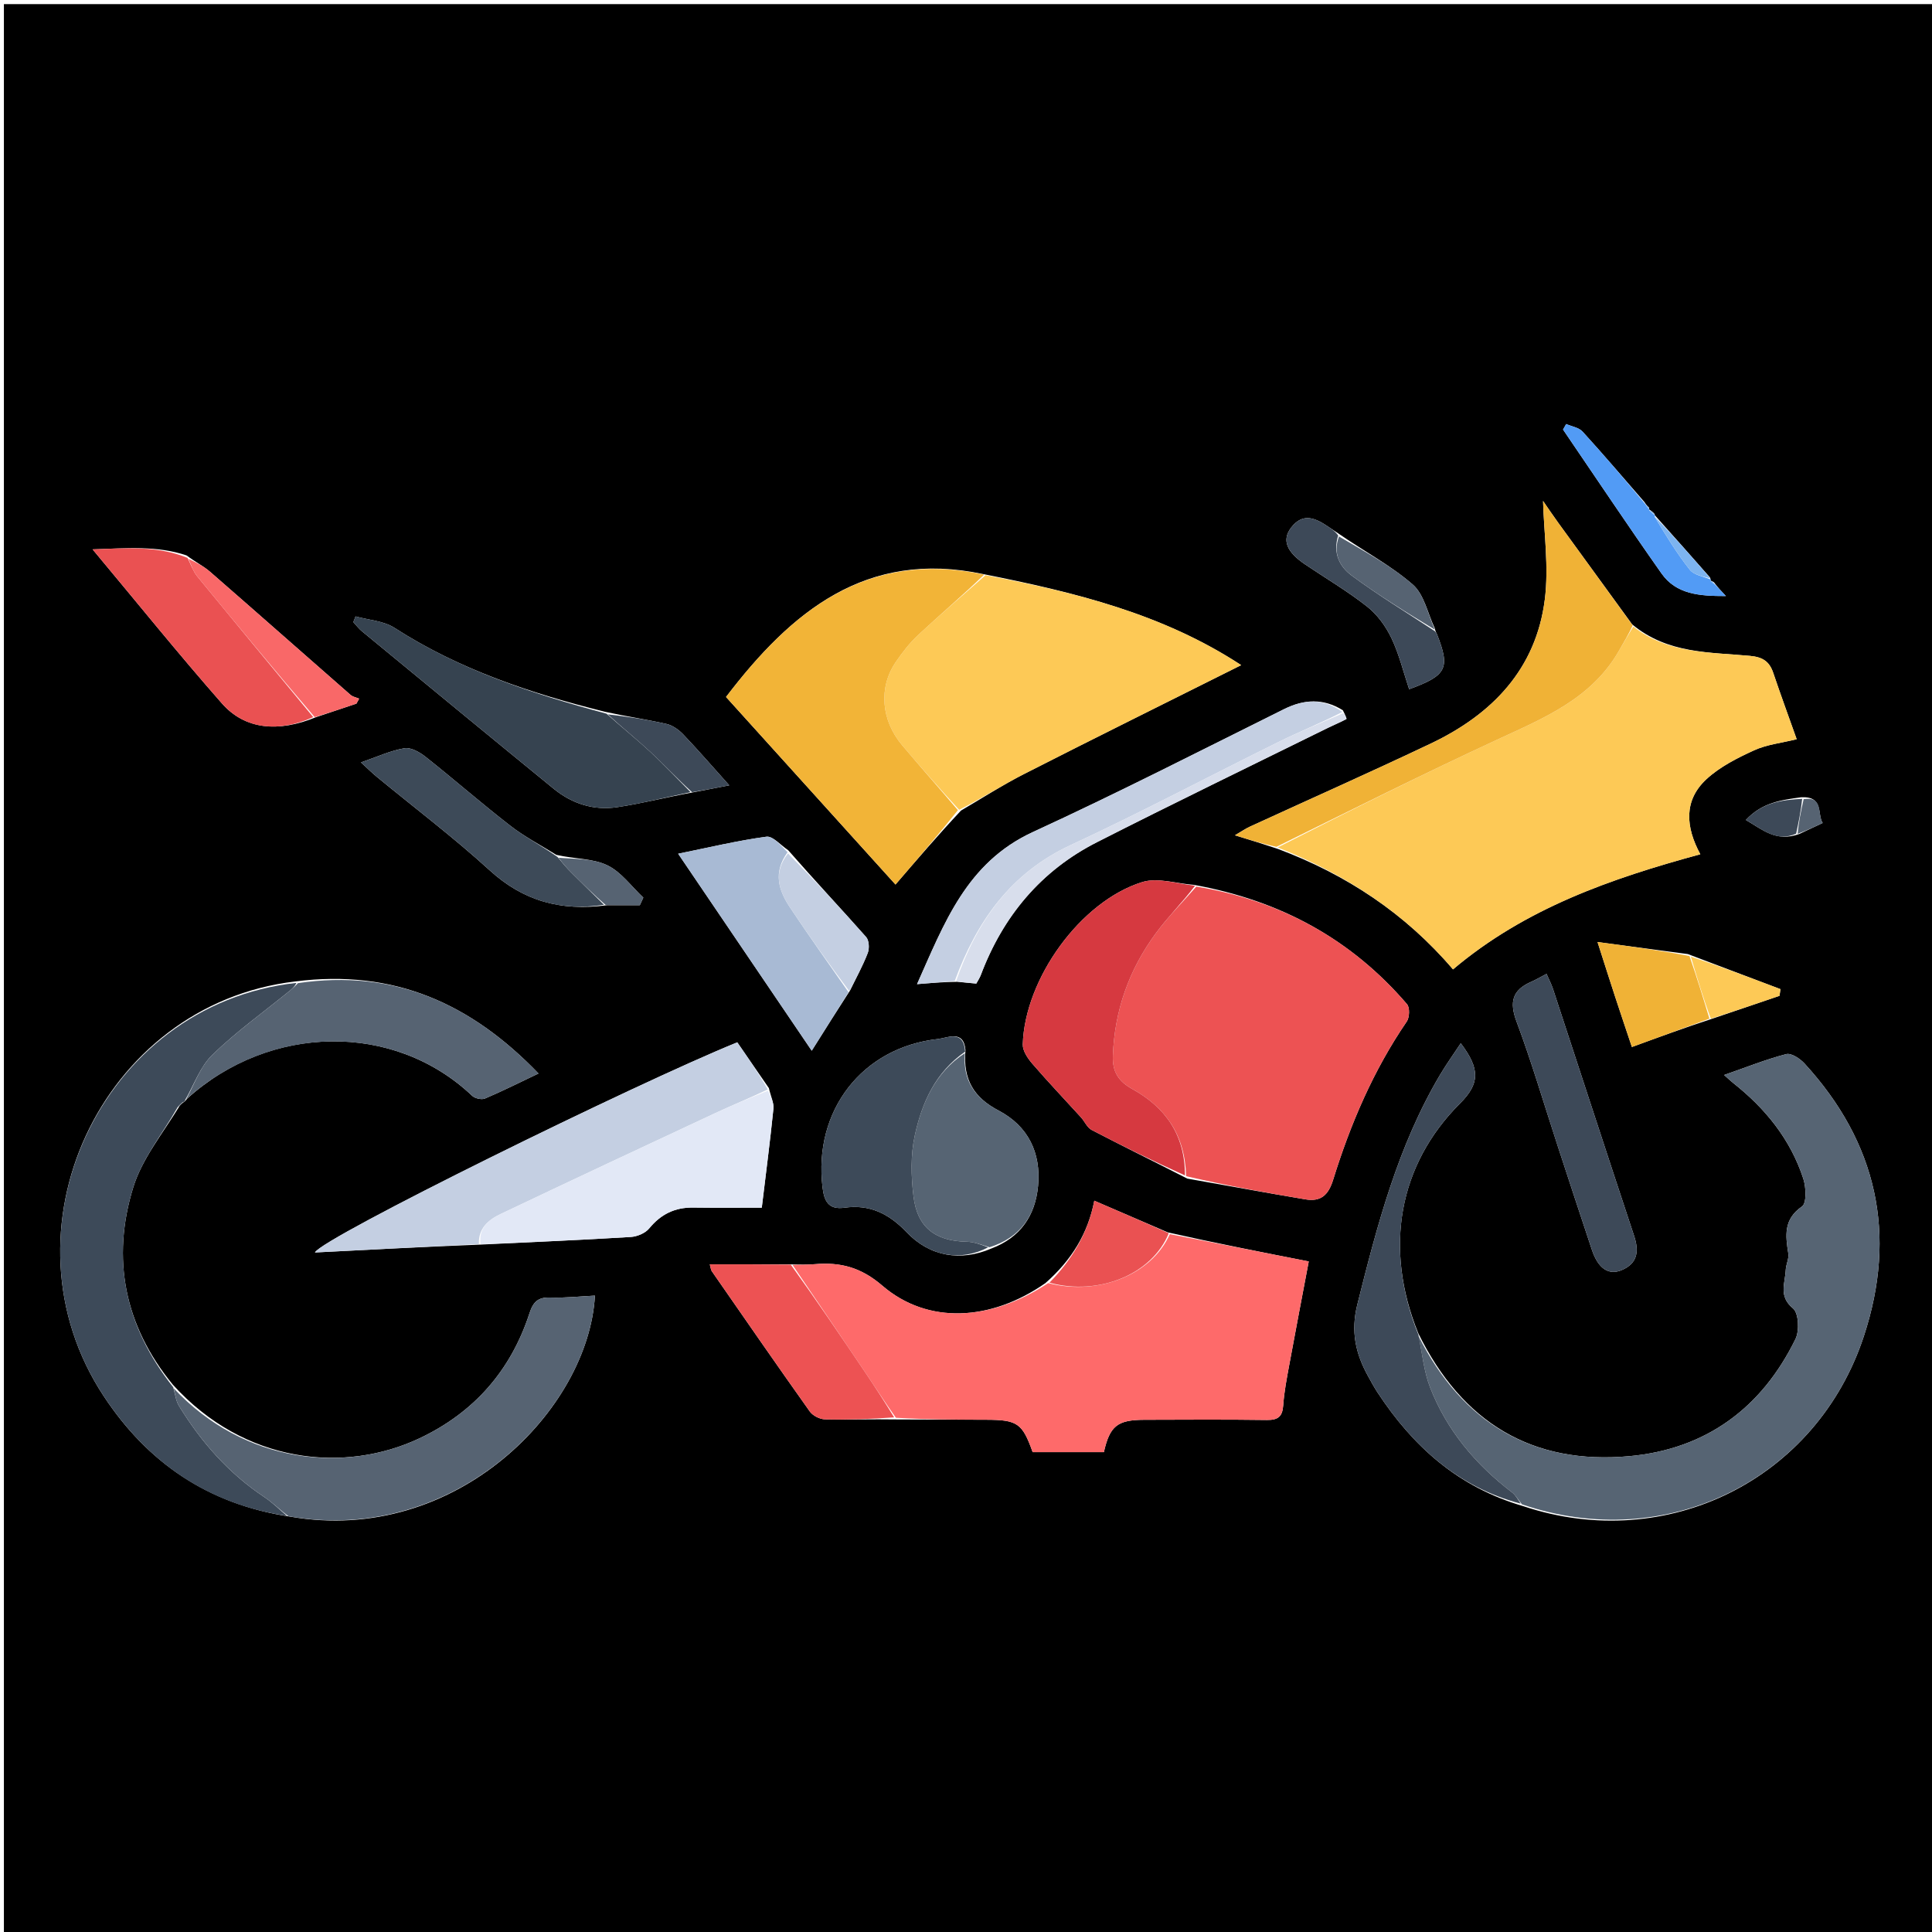 <svg version="1.1" id="Layer_1" xmlns="http://www.w3.org/2000/svg" xmlns:xlink="http://www.w3.org/1999/xlink" x="0px" y="0px"
	 width="100%" viewBox="0 0 512 512" enable-background="new 0 0 512 512" xml:space="preserve">
<path fill="#000000" opacity="1" stroke="none" 
	d="
M283,513 
	C188.69,513 94.879,513 1.034,513 
	C1.034,342.398 1.034,171.796 1.034,1.097 
	C171.56,1.097 342.121,1.097 512.841,1.097 
	C512.841,171.667 512.841,342.333 512.841,513 
	C436.462,513 359.981,513 283,513 
M436.954,134.428 
	C436.646,134.18 436.338,133.932 435.813,133.075 
	C430.368,126.826 424.995,120.51 419.409,114.39 
	C418.414,113.301 416.529,113.025 415.056,112.374 
	C414.779,112.862 414.502,113.35 414.224,113.838 
	C422.899,126.559 431.443,139.373 440.309,151.959 
	C444.25,157.553 450.41,157.962 457.383,157.96 
	C456.018,156.508 455.249,155.689 454.188,154.277 
	C453.818,154.085 453.449,153.894 453.305,153.844 
	C453.305,153.844 453.438,153.613 453.145,153.005 
	C448.306,147.513 443.467,142.022 438.639,136.651 
	C438.639,136.651 438.58,136.545 438.324,136.013 
	C437.897,135.636 437.469,135.258 437.007,134.978 
	C437.007,134.978 437.106,135.01 436.954,134.428 
M477.312,211.287 
	C472.155,211.991 466.98,212.652 462.677,217.303 
	C467.12,219.874 470.692,223.236 476.829,221.019 
	C478.893,220.046 480.958,219.073 483.022,218.1 
	C481.523,215.776 483.382,210.966 477.312,211.287 
M354.671,141.373 
	C353.84,140.819 353.003,140.273 352.179,139.71 
	C348.8,137.401 345.35,135.642 342.154,139.843 
	C339.68,143.096 340.928,146.24 345.825,149.543 
	C351.344,153.268 357.121,156.661 362.332,160.773 
	C365.026,162.898 367.273,166.013 368.762,169.138 
	C370.798,173.413 371.921,178.123 373.436,182.65 
	C383.44,178.997 384.352,177.111 380.825,168.096 
	C380.709,167.798 380.463,167.55 380.204,166.443 
	C378.334,162.52 377.401,157.518 374.393,154.904 
	C368.582,149.857 361.601,146.157 354.671,141.373 
M453.783,269.965 
	C459.718,267.945 465.653,265.925 471.587,263.905 
	C471.67,263.313 471.753,262.722 471.835,262.13 
	C463.899,259.134 455.962,256.138 447.308,252.839 
	C439.694,251.823 432.079,250.807 423.359,249.643 
	C425.276,255.611 426.613,259.837 427.993,264.049 
	C429.422,268.409 430.893,272.754 432.467,277.468 
	C439.647,274.842 446.33,272.397 453.783,269.965 
M147.426,226.548 
	C143.354,224.004 139.039,221.776 135.263,218.85 
	C127.638,212.94 120.366,206.576 112.803,200.583 
	C111.245,199.348 108.902,198.007 107.185,198.294 
	C103.507,198.909 100.002,200.556 95.655,202.045 
	C97.424,203.662 98.551,204.788 99.774,205.796 
	C109.792,214.049 120.18,221.894 129.756,230.63 
	C138.614,238.711 148.505,241.557 160.941,239.886 
	C163.812,239.886 166.684,239.886 169.555,239.886 
	C169.866,239.218 170.177,238.549 170.488,237.88 
	C167.348,234.941 164.646,231.092 160.948,229.316 
	C157.13,227.482 152.344,227.665 147.426,226.548 
M83.793,190.045 
	C87.346,188.855 90.899,187.664 94.452,186.474 
	C94.692,186.037 94.931,185.599 95.17,185.162 
	C94.399,184.829 93.481,184.664 92.879,184.138 
	C80.47,173.284 68.122,162.361 55.687,151.536 
	C53.964,150.035 51.853,148.98 49.432,147.188 
	C41.581,144.547 33.586,145.292 24.541,145.587 
	C36.411,159.797 47.333,173.361 58.82,186.426 
	C64.9,193.34 73.77,194.178 83.793,190.045 
M225.318,262.409 
	C226.901,259.134 228.668,255.93 229.968,252.547 
	C230.433,251.338 230.319,249.211 229.537,248.326 
	C222.849,240.757 215.946,233.376 208.863,225.298 
	C206.933,224.037 204.831,221.502 203.102,221.735 
	C195.427,222.77 187.859,224.598 179.721,226.247 
	C191.415,243.492 202.809,260.295 215.12,278.451 
	C218.832,272.55 221.852,267.75 225.318,262.409 
M253.704,260.19 
	C255.343,260.342 256.983,260.495 258.73,260.657 
	C259.161,259.853 259.632,259.169 259.916,258.415 
	C265.788,242.823 275.838,230.749 290.719,223.183 
	C310.993,212.874 331.475,202.972 351.874,192.907 
	C353.509,192.101 355.206,191.416 356.808,190.552 
	C356.923,190.49 356.495,189.419 355.868,188.221 
	C350.734,185.03 345.665,185.261 340.294,187.928 
	C318.173,198.913 296.173,210.176 273.74,220.492 
	C256.103,228.604 250.21,244.75 243.026,260.811 
	C246.744,260.501 249.875,260.241 253.704,260.19 
M255.862,278.292 
	C255.382,272.762 251.075,275.071 248.655,275.334 
	C228.458,277.532 215.518,294.35 217.98,314.662 
	C218.415,318.249 219.496,320.661 223.827,320.054 
	C230.454,319.125 235.586,321.624 240.222,326.51 
	C246.423,333.046 254.634,334.352 262.706,330.875 
	C270.376,327.984 274.361,322.202 275.102,314.275 
	C275.925,305.474 272.437,298.399 264.636,294.303 
	C258.21,290.928 255.15,286.247 255.862,278.292 
M183.804,209.953 
	C186.668,209.399 189.532,208.845 193.266,208.123 
	C188.815,203.165 185.05,198.808 181.081,194.647 
	C179.895,193.404 178.246,192.219 176.619,191.85 
	C171.46,190.679 166.21,189.907 160.325,188.629 
	C140.716,183.762 121.722,177.442 104.538,166.384 
	C101.648,164.524 97.691,164.322 94.227,163.355 
	C94.032,163.857 93.838,164.359 93.643,164.862 
	C94.386,165.666 95.046,166.57 95.883,167.26 
	C112.822,181.209 129.754,195.167 146.751,209.044 
	C151.606,213.008 157.355,214.836 163.537,213.913 
	C170.079,212.937 176.521,211.283 183.804,209.953 
M127.858,329.809 
	C140.961,329.173 154.068,328.61 167.16,327.811 
	C168.856,327.707 170.999,326.815 172.036,325.55 
	C175.125,321.781 178.84,319.955 183.676,320.019 
	C190.262,320.106 196.85,320.041 201.882,320.041 
	C203.001,310.764 204.106,302.302 204.966,293.815 
	C205.123,292.273 204.28,290.629 203.764,288.359 
	C200.955,284.292 198.146,280.224 195.388,276.229 
	C168.464,287.152 85.222,328.105 83.464,331.918 
	C98.228,331.159 112.571,330.422 127.858,329.809 
M48.816,291.993 
	C48.998,291.898 49.076,291.748 49.636,291.117 
	C71.56,271.285 104.456,270.794 125.106,290.383 
	C125.85,291.088 127.618,291.503 128.516,291.123 
	C133.069,289.2 137.493,286.969 142.703,284.493 
	C124.856,265.931 104.395,256.76 78.243,260.095 
	C26.691,266.137 -1.25,326.417 27.487,369.992 
	C39.007,387.459 54.991,398.631 76.895,401.922 
	C120.82,409.599 156.003,373.42 157.661,343.356 
	C153.687,343.552 149.743,344.001 145.821,343.861 
	C142.566,343.744 141.299,345.019 140.313,348.046 
	C135.376,363.2 125.647,374.321 111.208,381.152 
	C91.326,390.558 64.797,387.913 45.791,366.939 
	C33.002,351.355 29.446,333.599 35.328,314.612 
	C37.655,307.1 43.023,300.529 47.59,293.095 
	C47.909,292.732 48.229,292.369 48.816,291.993 
M260.471,152.117 
	C229.557,145.587 209.687,162.042 192.405,184.708 
	C207.652,201.581 222.766,218.308 237.316,234.411 
	C243.082,227.708 248.549,221.352 254.672,214.811 
	C260.25,211.555 265.686,208.02 271.433,205.094 
	C290.439,195.415 309.557,185.956 328.923,176.267 
	C308.133,162.65 284.86,156.962 260.471,152.117 
M375.852,353.32 
	C366.654,330.738 370.667,308.647 386.917,292.421 
	C392.178,287.168 392.289,283.31 387.117,276.475 
	C385.227,279.344 383.292,282.034 381.61,284.873 
	C370.43,303.757 364.971,324.657 359.709,345.713 
	C357.924,352.853 359.245,358.727 362.551,364.697 
	C363.358,366.154 364.148,367.628 365.062,369.018 
	C374.388,383.205 386.317,394.086 403.73,399.165 
	C441.661,411.8 481.44,392.149 493.953,354.069 
	C502.809,327.121 497.469,302.828 478.211,281.835 
	C477.023,280.54 474.698,279.005 473.362,279.353 
	C467.964,280.756 462.747,282.853 456.914,284.886 
	C458.09,285.931 458.657,286.488 459.278,286.978 
	C467.834,293.729 474.504,301.935 477.9,312.383 
	C478.639,314.655 478.806,318.856 477.546,319.729 
	C472.605,323.153 473.175,327.435 473.921,332.199 
	C474.136,333.573 473.302,335.078 473.241,336.535 
	C473.097,340.009 471.232,343.489 475.16,346.729 
	C476.668,347.972 476.902,352.641 475.834,354.83 
	C466.905,373.116 452.133,384.022 431.866,385.895 
	C406.16,388.271 387.517,377.069 375.852,353.32 
M316.388,234.494 
	C311.799,234.17 306.788,232.488 302.696,233.761 
	C286.342,238.851 271.568,259.385 271.047,276.774 
	C270.996,278.472 272.356,280.481 273.579,281.899 
	C277.755,286.742 282.174,291.375 286.473,296.113 
	C287.457,297.197 288.099,298.823 289.292,299.446 
	C297.478,303.718 305.769,307.789 314.641,312.34 
	C325.07,314.184 335.489,316.09 345.933,317.842 
	C349.936,318.513 351.995,316.854 353.298,312.653 
	C357.898,297.831 363.967,283.624 372.808,270.717 
	C373.554,269.628 373.647,267.021 372.875,266.122 
	C358.106,248.911 339.38,238.657 316.388,234.494 
M209.094,335.06 
	C202.189,335.06 195.284,335.06 188.101,335.06 
	C188.369,336.012 188.387,336.528 188.634,336.885 
	C197.248,349.299 205.839,361.73 214.593,374.045 
	C215.388,375.164 217.233,376.109 218.613,376.14 
	C224.747,376.281 230.888,376.059 237.942,376.173 
	C245.772,376.199 253.602,376.228 261.432,376.25 
	C269.636,376.272 270.955,377.192 273.663,384.832 
	C279.968,384.832 286.273,384.832 292.539,384.832 
	C294.112,377.891 296.106,376.281 303.237,376.26 
	C314.066,376.227 324.897,376.161 335.725,376.308 
	C338.678,376.348 339.859,375.436 340.066,372.43 
	C340.318,368.792 341.03,365.175 341.691,361.577 
	C343.422,352.156 345.234,342.75 346.832,334.295 
	C334.356,331.844 322.183,329.453 309.472,326.589 
	C303.106,323.846 296.74,321.104 290,318.201 
	C288.355,326.788 284.028,333.907 277.039,340.043 
	C262.549,350.154 245.852,351.057 233.821,340.71 
	C228.161,335.841 222.724,334.453 215.976,335.017 
	C214,335.183 212.008,335.148 209.094,335.06 
M338.715,224.99 
	C356.763,231.777 372.44,242.068 385.061,256.897 
	C404.245,240.687 426.913,232.832 450.599,226.389 
	C446.691,219.158 446.145,212.111 452.237,206.481 
	C455.787,203.201 460.397,200.877 464.858,198.839 
	C468.226,197.3 472.113,196.898 476.137,195.898 
	C473.988,189.842 471.881,184.1 469.923,178.309 
	C468.894,175.268 467.126,174.13 463.767,173.815 
	C453.1,172.814 441.963,173.298 432.529,165.457 
	C425.993,156.478 419.448,147.505 412.928,138.514 
	C411.352,136.339 409.861,134.103 408.924,132.751 
	C409.147,141.178 410.489,150.192 409.387,158.897 
	C407.054,177.313 395.442,189.308 379.219,197.025 
	C363.336,204.581 347.25,211.71 331.266,219.055 
	C330.043,219.617 328.921,220.399 327.27,221.359 
	C331.394,222.628 334.719,223.65 338.715,224.99 
M412.816,303.727 
	C415.83,312.894 418.806,322.075 421.871,331.225 
	C423.513,336.129 426.279,338.054 429.762,336.593 
	C433.997,334.818 434.403,331.58 433.053,327.51 
	C425.833,305.726 418.734,283.903 411.567,262.103 
	C411.132,260.782 410.47,259.536 409.843,258.093 
	C408.151,258.974 407.008,259.656 405.798,260.184 
	C400.789,262.371 399.943,265.517 401.91,270.759 
	C405.88,281.341 409.052,292.223 412.816,303.727 
z"/>
<path fill="#FDC956" opacity="1" stroke="none" 
	d="
M432.845,166.028 
	C441.963,173.298 453.1,172.814 463.767,173.815 
	C467.126,174.13 468.894,175.268 469.923,178.309 
	C471.881,184.1 473.988,189.842 476.137,195.898 
	C472.113,196.898 468.226,197.3 464.858,198.839 
	C460.397,200.877 455.787,203.201 452.237,206.481 
	C446.145,212.111 446.691,219.158 450.599,226.389 
	C426.913,232.832 404.245,240.687 385.061,256.897 
	C372.44,242.068 356.763,231.777 338.588,224.581 
	C357.885,214.755 377.189,205.077 396.779,196.016 
	C409.229,190.257 421.873,185.106 429.102,172.354 
	C430.31,170.223 431.595,168.135 432.845,166.028 
z"/>
<path fill="#FE6A6A" opacity="1" stroke="none" 
	d="
M310.01,327.062 
	C322.183,329.453 334.356,331.844 346.832,334.295 
	C345.234,342.75 343.422,352.156 341.691,361.577 
	C341.03,365.175 340.318,368.792 340.066,372.43 
	C339.859,375.436 338.678,376.348 335.725,376.308 
	C324.897,376.161 314.066,376.227 303.237,376.26 
	C296.106,376.281 294.112,377.891 292.539,384.832 
	C286.273,384.832 279.968,384.832 273.662,384.827 
	C270.955,377.192 269.636,376.272 261.432,376.25 
	C253.602,376.228 245.772,376.199 237.425,375.726 
	C234.451,371.534 232.03,367.764 229.529,364.049 
	C223.046,354.422 216.528,344.818 210.023,335.206 
	C212.008,335.148 214,335.183 215.976,335.017 
	C222.724,334.453 228.161,335.841 233.821,340.71 
	C245.852,351.057 262.549,350.154 277.788,340.03 
	C291.218,343.503 305.308,337.703 310.01,327.062 
z"/>
<path fill="#ED5253" opacity="1" stroke="none" 
	d="
M317.034,234.954 
	C339.38,238.657 358.106,248.911 372.875,266.122 
	C373.647,267.021 373.554,269.628 372.808,270.717 
	C363.967,283.624 357.898,297.831 353.298,312.653 
	C351.995,316.854 349.936,318.513 345.933,317.842 
	C335.489,316.09 325.07,314.184 314.332,311.705 
	C314.042,300.672 308.806,293.443 300.053,288.587 
	C296.429,286.577 294.773,284.073 294.926,279.823 
	C295.357,267.785 299.219,256.975 306.278,247.365 
	C309.509,242.967 313.427,239.075 317.034,234.954 
z"/>
<path fill="#566473" opacity="1" stroke="none" 
	d="
M375.918,354.065 
	C387.517,377.069 406.16,388.271 431.866,385.895 
	C452.133,384.022 466.905,373.116 475.834,354.83 
	C476.902,352.641 476.668,347.972 475.16,346.729 
	C471.232,343.489 473.097,340.009 473.241,336.535 
	C473.302,335.078 474.136,333.573 473.921,332.199 
	C473.175,327.435 472.605,323.153 477.546,319.729 
	C478.806,318.856 478.639,314.655 477.9,312.383 
	C474.504,301.935 467.834,293.729 459.278,286.978 
	C458.657,286.488 458.09,285.931 456.914,284.886 
	C462.747,282.853 467.964,280.756 473.362,279.353 
	C474.698,279.005 477.023,280.54 478.211,281.835 
	C497.469,302.828 502.809,327.121 493.953,354.069 
	C481.44,392.149 441.661,411.8 403.329,398.662 
	C402.208,397.274 401.628,396.206 400.747,395.533 
	C391.057,388.128 383.4,379.063 378.979,367.655 
	C377.32,363.372 376.902,358.609 375.918,354.065 
z"/>
<path fill="#FDC956" opacity="1" stroke="none" 
	d="
M261.173,152.439 
	C284.86,156.962 308.133,162.65 328.923,176.267 
	C309.557,185.956 290.439,195.415 271.433,205.094 
	C265.686,208.02 260.25,211.555 254.184,214.611 
	C248.82,208.779 243.886,203.196 239.085,197.501 
	C233.493,190.866 232.794,182.206 237.378,175.467 
	C239.139,172.879 241.11,170.34 243.394,168.218 
	C249.197,162.826 255.232,157.682 261.173,152.439 
z"/>
<path fill="#F2B437" opacity="1" stroke="none" 
	d="
M260.822,152.278 
	C255.232,157.682 249.197,162.826 243.394,168.218 
	C241.11,170.34 239.139,172.879 237.378,175.467 
	C232.794,182.206 233.493,190.866 239.085,197.501 
	C243.886,203.196 248.82,208.779 253.856,214.703 
	C248.549,221.352 243.082,227.708 237.316,234.411 
	C222.766,218.308 207.652,201.581 192.405,184.708 
	C209.687,162.042 229.557,145.587 260.822,152.278 
z"/>
<path fill="#3D4A59" opacity="1" stroke="none" 
	d="
M47.007,293.53 
	C43.023,300.529 37.655,307.1 35.328,314.612 
	C29.446,333.599 33.002,351.355 45.91,367.64 
	C46.476,369.748 46.66,371.315 47.409,372.536 
	C53.295,382.142 60.584,390.446 70.051,396.739 
	C72.211,398.174 74.07,400.062 76.067,401.741 
	C54.991,398.631 39.007,387.459 27.487,369.992 
	C-1.25,326.417 26.691,266.137 78.553,260.476 
	C78.107,261.479 77.354,262.103 76.595,262.72 
	C69.78,268.266 62.587,273.423 56.304,279.516 
	C53.054,282.668 51.417,287.482 49.051,291.544 
	C49.076,291.748 48.998,291.898 48.349,292.169 
	C47.591,292.74 47.299,293.135 47.007,293.53 
z"/>
<path fill="#566372" opacity="1" stroke="none" 
	d="
M76.481,401.832 
	C74.07,400.062 72.211,398.174 70.051,396.739 
	C60.584,390.446 53.295,382.142 47.409,372.536 
	C46.66,371.315 46.476,369.748 46.043,367.93 
	C64.797,387.913 91.326,390.558 111.208,381.152 
	C125.647,374.321 135.376,363.2 140.313,348.046 
	C141.299,345.019 142.566,343.744 145.821,343.861 
	C149.743,344.001 153.687,343.552 157.661,343.356 
	C156.003,373.42 120.82,409.599 76.481,401.832 
z"/>
<path fill="#C4CFE2" opacity="1" stroke="none" 
	d="
M126.914,329.685 
	C112.571,330.422 98.228,331.159 83.464,331.918 
	C85.222,328.105 168.464,287.152 195.388,276.229 
	C198.146,280.224 200.955,284.292 203.461,288.71 
	C198.605,291.036 194.002,292.907 189.506,295.006 
	C170.537,303.86 151.579,312.737 132.673,321.724 
	C129.457,323.253 126.73,325.514 126.914,329.685 
z"/>
<path fill="#D63940" opacity="1" stroke="none" 
	d="
M316.711,234.724 
	C313.427,239.075 309.509,242.967 306.278,247.365 
	C299.219,256.975 295.357,267.785 294.926,279.823 
	C294.773,284.073 296.429,286.577 300.053,288.587 
	C308.806,293.443 314.042,300.672 314.025,311.498 
	C305.769,307.789 297.478,303.718 289.292,299.446 
	C288.099,298.823 287.457,297.197 286.473,296.113 
	C282.174,291.375 277.755,286.742 273.579,281.899 
	C272.356,280.481 270.996,278.472 271.047,276.774 
	C271.568,259.385 286.342,238.851 302.696,233.761 
	C306.788,232.488 311.799,234.17 316.711,234.724 
z"/>
<path fill="#F0B236" opacity="1" stroke="none" 
	d="
M432.687,165.742 
	C431.595,168.135 430.31,170.223 429.102,172.354 
	C421.873,185.106 409.229,190.257 396.779,196.016 
	C377.189,205.077 357.885,214.755 338.252,224.422 
	C334.719,223.65 331.394,222.628 327.27,221.359 
	C328.921,220.399 330.043,219.617 331.266,219.055 
	C347.25,211.71 363.336,204.581 379.219,197.025 
	C395.442,189.308 407.054,177.313 409.387,158.897 
	C410.489,150.192 409.147,141.178 408.924,132.751 
	C409.861,134.103 411.352,136.339 412.928,138.514 
	C419.448,147.505 425.993,156.478 432.687,165.742 
z"/>
<path fill="#E2E8F6" opacity="1" stroke="none" 
	d="
M127.386,329.747 
	C126.73,325.514 129.457,323.253 132.673,321.724 
	C151.579,312.737 170.537,303.86 189.506,295.006 
	C194.002,292.907 198.605,291.036 203.528,289.046 
	C204.28,290.629 205.123,292.273 204.966,293.815 
	C204.106,302.302 203.001,310.764 201.882,320.041 
	C196.85,320.041 190.262,320.106 183.676,320.019 
	C178.84,319.955 175.125,321.781 172.036,325.55 
	C170.999,326.815 168.856,327.707 167.16,327.811 
	C154.068,328.61 140.961,329.173 127.386,329.747 
z"/>
<path fill="#364350" opacity="1" stroke="none" 
	d="
M183.007,209.926 
	C176.521,211.283 170.079,212.937 163.537,213.913 
	C157.355,214.836 151.606,213.008 146.751,209.044 
	C129.754,195.167 112.822,181.209 95.883,167.26 
	C95.046,166.57 94.386,165.666 93.643,164.862 
	C93.838,164.359 94.032,163.857 94.227,163.355 
	C97.691,164.322 101.648,164.524 104.538,166.384 
	C121.722,177.442 140.716,183.762 160.734,189.135 
	C164.888,192.837 168.742,195.913 172.346,199.259 
	C176.027,202.677 179.463,206.359 183.007,209.926 
z"/>
<path fill="#566372" opacity="1" stroke="none" 
	d="
M49.343,291.33 
	C51.417,287.482 53.054,282.668 56.304,279.516 
	C62.587,273.423 69.78,268.266 76.595,262.72 
	C77.354,262.103 78.107,261.479 78.962,260.544 
	C104.395,256.76 124.856,265.931 142.703,284.493 
	C137.493,286.969 133.069,289.2 128.516,291.123 
	C127.618,291.503 125.85,291.088 125.106,290.383 
	C104.456,270.794 71.56,271.285 49.343,291.33 
z"/>
<path fill="#3D4958" opacity="1" stroke="none" 
	d="
M375.885,353.693 
	C376.902,358.609 377.32,363.372 378.979,367.655 
	C383.4,379.063 391.057,388.128 400.747,395.533 
	C401.628,396.206 402.208,397.274 402.996,398.486 
	C386.317,394.086 374.388,383.205 365.062,369.018 
	C364.148,367.628 363.358,366.154 362.551,364.697 
	C359.245,358.727 357.924,352.853 359.709,345.713 
	C364.971,324.657 370.43,303.757 381.61,284.873 
	C383.292,282.034 385.227,279.344 387.117,276.475 
	C392.289,283.31 392.178,287.168 386.917,292.421 
	C370.667,308.647 366.654,330.738 375.885,353.693 
z"/>
<path fill="#566473" opacity="1" stroke="none" 
	d="
M255.695,279.104 
	C255.15,286.247 258.21,290.928 264.636,294.303 
	C272.437,298.399 275.925,305.474 275.102,314.275 
	C274.361,322.202 270.376,327.984 262.23,330.533 
	C259.9,329.802 258.052,329.112 256.192,329.073 
	C247.857,328.899 243.081,325.312 242.08,316.989 
	C241.442,311.681 241.304,306.025 242.443,300.855 
	C244.33,292.292 247.805,284.229 255.695,279.104 
z"/>
<path fill="#3D4A59" opacity="1" stroke="none" 
	d="
M255.779,278.698 
	C247.805,284.229 244.33,292.292 242.443,300.855 
	C241.304,306.025 241.442,311.681 242.08,316.989 
	C243.081,325.312 247.857,328.899 256.192,329.073 
	C258.052,329.112 259.9,329.802 261.876,330.561 
	C254.634,334.352 246.423,333.046 240.222,326.51 
	C235.586,321.624 230.454,319.125 223.827,320.054 
	C219.496,320.661 218.415,318.249 217.98,314.662 
	C215.518,294.35 228.458,277.532 248.655,275.334 
	C251.075,275.071 255.382,272.762 255.779,278.698 
z"/>
<path fill="#C4CFE2" opacity="1" stroke="none" 
	d="
M253.006,259.98 
	C249.875,260.241 246.744,260.501 243.026,260.811 
	C250.21,244.75 256.103,228.604 273.74,220.492 
	C296.173,210.176 318.173,198.913 340.294,187.928 
	C345.665,185.261 350.734,185.03 355.747,188.682 
	C350.007,191.633 344.292,193.928 338.785,196.646 
	C320.432,205.702 302.348,215.327 283.79,223.933 
	C267.782,231.356 258.85,244.196 253.006,259.98 
z"/>
<path fill="#A8BAD4" opacity="1" stroke="none" 
	d="
M224.872,262.949 
	C221.852,267.75 218.832,272.55 215.12,278.451 
	C202.809,260.295 191.415,243.492 179.721,226.247 
	C187.859,224.598 195.427,222.77 203.102,221.735 
	C204.831,221.502 206.933,224.037 208.708,225.848 
	C204.723,231.365 206.451,236.12 209.407,240.563 
	C214.43,248.113 219.704,255.496 224.872,262.949 
z"/>
<path fill="#EA5152" opacity="1" stroke="none" 
	d="
M83.018,190.053 
	C73.77,194.178 64.9,193.34 58.82,186.426 
	C47.333,173.361 36.411,159.797 24.541,145.587 
	C33.586,145.292 41.581,144.547 49.697,147.84 
	C50.712,149.906 51.25,151.493 52.243,152.707 
	C62.459,165.19 72.749,177.613 83.018,190.053 
z"/>
<path fill="#3D4958" opacity="1" stroke="none" 
	d="
M412.685,303.354 
	C409.052,292.223 405.88,281.341 401.91,270.759 
	C399.943,265.517 400.789,262.371 405.798,260.184 
	C407.008,259.656 408.151,258.974 409.843,258.093 
	C410.47,259.536 411.132,260.782 411.567,262.103 
	C418.734,283.903 425.833,305.726 433.053,327.51 
	C434.403,331.58 433.997,334.818 429.762,336.593 
	C426.279,338.054 423.513,336.129 421.871,331.225 
	C418.806,322.075 415.83,312.894 412.685,303.354 
z"/>
<path fill="#ED5253" opacity="1" stroke="none" 
	d="
M209.559,335.133 
	C216.528,344.818 223.046,354.422 229.529,364.049 
	C232.03,367.764 234.451,371.534 236.968,375.624 
	C230.888,376.059 224.747,376.281 218.613,376.14 
	C217.233,376.109 215.388,375.164 214.593,374.045 
	C205.839,361.73 197.248,349.299 188.634,336.885 
	C188.387,336.528 188.369,336.012 188.101,335.06 
	C195.284,335.06 202.189,335.06 209.559,335.133 
z"/>
<path fill="#3D4A58" opacity="1" stroke="none" 
	d="
M160.066,239.778 
	C148.505,241.557 138.614,238.711 129.756,230.63 
	C120.18,221.894 109.792,214.049 99.774,205.796 
	C98.551,204.788 97.424,203.662 95.655,202.045 
	C100.002,200.556 103.507,198.909 107.185,198.294 
	C108.902,198.007 111.245,199.348 112.803,200.583 
	C120.366,206.576 127.638,212.94 135.263,218.85 
	C139.039,221.776 143.354,224.004 147.75,227.103 
	C149.171,228.842 150.231,230.062 151.371,231.202 
	C154.25,234.08 157.165,236.921 160.066,239.778 
z"/>
<path fill="#F0B236" opacity="1" stroke="none" 
	d="
M453.012,269.952 
	C446.33,272.397 439.647,274.842 432.467,277.468 
	C430.893,272.754 429.422,268.409 427.993,264.049 
	C426.613,259.837 425.276,255.611 423.359,249.643 
	C432.079,250.807 439.694,251.823 447.727,253.352 
	C449.768,259.228 451.39,264.59 453.012,269.952 
z"/>
<path fill="#3D4958" opacity="1" stroke="none" 
	d="
M380.278,167.279 
	C380.463,167.55 380.709,167.798 380.825,168.096 
	C384.352,177.111 383.44,178.997 373.436,182.65 
	C371.921,178.123 370.798,173.413 368.762,169.138 
	C367.273,166.013 365.026,162.898 362.332,160.773 
	C357.121,156.661 351.344,153.268 345.825,149.543 
	C340.928,146.24 339.68,143.096 342.154,139.843 
	C345.35,135.642 348.8,137.401 352.179,139.71 
	C353.003,140.273 353.84,140.819 354.632,141.911 
	C353.113,146.738 355.19,150.286 358.159,152.489 
	C365.273,157.768 372.874,162.391 380.278,167.279 
z"/>
<path fill="#D8DEEC" opacity="1" stroke="none" 
	d="
M253.355,260.085 
	C258.85,244.196 267.782,231.356 283.79,223.933 
	C302.348,215.327 320.432,205.702 338.785,196.646 
	C344.292,193.928 350.007,191.633 355.973,188.981 
	C356.495,189.419 356.923,190.49 356.808,190.552 
	C355.206,191.416 353.509,192.101 351.874,192.907 
	C331.475,202.972 310.993,212.874 290.719,223.183 
	C275.838,230.749 265.788,242.823 259.916,258.415 
	C259.632,259.169 259.161,259.853 258.73,260.657 
	C256.983,260.495 255.343,260.342 253.355,260.085 
z"/>
<path fill="#EA5152" opacity="1" stroke="none" 
	d="
M309.741,326.825 
	C305.308,337.703 291.218,343.503 278.109,339.923 
	C284.028,333.907 288.355,326.788 290,318.201 
	C296.74,321.104 303.106,323.846 309.741,326.825 
z"/>
<path fill="#F96868" opacity="1" stroke="none" 
	d="
M83.405,190.049 
	C72.749,177.613 62.459,165.19 52.243,152.707 
	C51.25,151.493 50.712,149.906 49.941,148.105 
	C51.853,148.98 53.964,150.035 55.687,151.536 
	C68.122,162.361 80.47,173.284 92.879,184.138 
	C93.481,184.664 94.399,184.829 95.17,185.162 
	C94.931,185.599 94.692,186.037 94.452,186.474 
	C90.899,187.664 87.346,188.855 83.405,190.049 
z"/>
<path fill="#C4CFE2" opacity="1" stroke="none" 
	d="
M225.095,262.679 
	C219.704,255.496 214.43,248.113 209.407,240.563 
	C206.451,236.12 204.723,231.365 208.831,226.169 
	C215.946,233.376 222.849,240.757 229.537,248.326 
	C230.319,249.211 230.433,251.338 229.968,252.547 
	C228.668,255.93 226.901,259.134 225.095,262.679 
z"/>
<path fill="#529BF5" opacity="1" stroke="none" 
	d="
M454.48,154.87 
	C455.249,155.689 456.018,156.508 457.383,157.96 
	C450.41,157.962 444.25,157.553 440.309,151.959 
	C431.443,139.373 422.899,126.559 414.224,113.838 
	C414.502,113.35 414.779,112.862 415.056,112.374 
	C416.529,113.025 418.414,113.301 419.409,114.39 
	C424.995,120.51 430.368,126.826 436.051,133.641 
	C436.561,134.474 436.833,134.742 437.106,135.01 
	C437.106,135.01 437.007,134.978 437.07,135.252 
	C437.615,135.866 438.098,136.205 438.58,136.545 
	C438.58,136.545 438.639,136.651 438.496,136.949 
	C441.475,141.869 444.384,146.66 447.84,151.017 
	C448.981,152.457 451.532,152.78 453.438,153.613 
	C453.438,153.613 453.305,153.844 453.369,154.029 
	C453.782,154.432 454.131,154.651 454.48,154.87 
z"/>
<path fill="#3D4958" opacity="1" stroke="none" 
	d="
M183.405,209.939 
	C179.463,206.359 176.027,202.677 172.346,199.259 
	C168.742,195.913 164.888,192.837 161.069,189.311 
	C166.21,189.907 171.46,190.679 176.619,191.85 
	C178.246,192.219 179.895,193.404 181.081,194.647 
	C185.05,198.808 188.815,203.165 193.266,208.123 
	C189.532,208.845 186.668,209.399 183.405,209.939 
z"/>
<path fill="#566372" opacity="1" stroke="none" 
	d="
M380.241,166.861 
	C372.874,162.391 365.273,157.768 358.159,152.489 
	C355.19,150.286 353.113,146.738 354.849,142.174 
	C361.601,146.157 368.582,149.857 374.393,154.904 
	C377.401,157.518 378.334,162.52 380.241,166.861 
z"/>
<path fill="#FDC956" opacity="1" stroke="none" 
	d="
M453.398,269.959 
	C451.39,264.59 449.768,259.228 448.086,253.503 
	C455.962,256.138 463.899,259.134 471.835,262.13 
	C471.753,262.722 471.67,263.313 471.587,263.905 
	C465.653,265.925 459.718,267.945 453.398,269.959 
z"/>
<path fill="#566372" opacity="1" stroke="none" 
	d="
M160.503,239.832 
	C157.165,236.921 154.25,234.08 151.371,231.202 
	C150.231,230.062 149.171,228.842 148.028,227.311 
	C152.344,227.665 157.13,227.482 160.948,229.316 
	C164.646,231.092 167.348,234.941 170.488,237.88 
	C170.177,238.549 169.866,239.218 169.555,239.886 
	C166.684,239.886 163.812,239.886 160.503,239.832 
z"/>
<path fill="#3D4958" opacity="1" stroke="none" 
	d="
M475.992,220.939 
	C470.692,223.236 467.12,219.874 462.677,217.303 
	C466.98,212.652 472.155,211.991 477.596,211.699 
	C477.25,215.054 476.621,217.997 475.992,220.939 
z"/>
<path fill="#7DB4F0" opacity="1" stroke="none" 
	d="
M453.292,153.309 
	C451.532,152.78 448.981,152.457 447.84,151.017 
	C444.384,146.66 441.475,141.869 438.49,136.889 
	C443.467,142.022 448.306,147.513 453.292,153.309 
z"/>
<path fill="#566372" opacity="1" stroke="none" 
	d="
M476.41,220.979 
	C476.621,217.997 477.25,215.054 477.988,211.779 
	C483.382,210.966 481.523,215.776 483.022,218.1 
	C480.958,219.073 478.893,220.046 476.41,220.979 
z"/>
<path fill="#7DB4F0" opacity="1" stroke="none" 
	d="
M438.452,136.279 
	C438.098,136.205 437.615,135.866 437.087,135.203 
	C437.469,135.258 437.897,135.636 438.452,136.279 
z"/>
<path fill="#7DB4F0" opacity="1" stroke="none" 
	d="
M454.334,154.574 
	C454.131,154.651 453.782,154.432 453.256,153.958 
	C453.449,153.894 453.818,154.085 454.334,154.574 
z"/>
<path fill="#566372" opacity="1" stroke="none" 
	d="
M47.298,293.313 
	C47.299,293.135 47.591,292.74 48.215,292.175 
	C48.229,292.369 47.909,292.732 47.298,293.313 
z"/>
<path fill="#7DB4F0" opacity="1" stroke="none" 
	d="
M437.03,134.719 
	C436.833,134.742 436.561,134.474 436.159,133.945 
	C436.338,133.932 436.646,134.18 437.03,134.719 
z"/>
</svg>